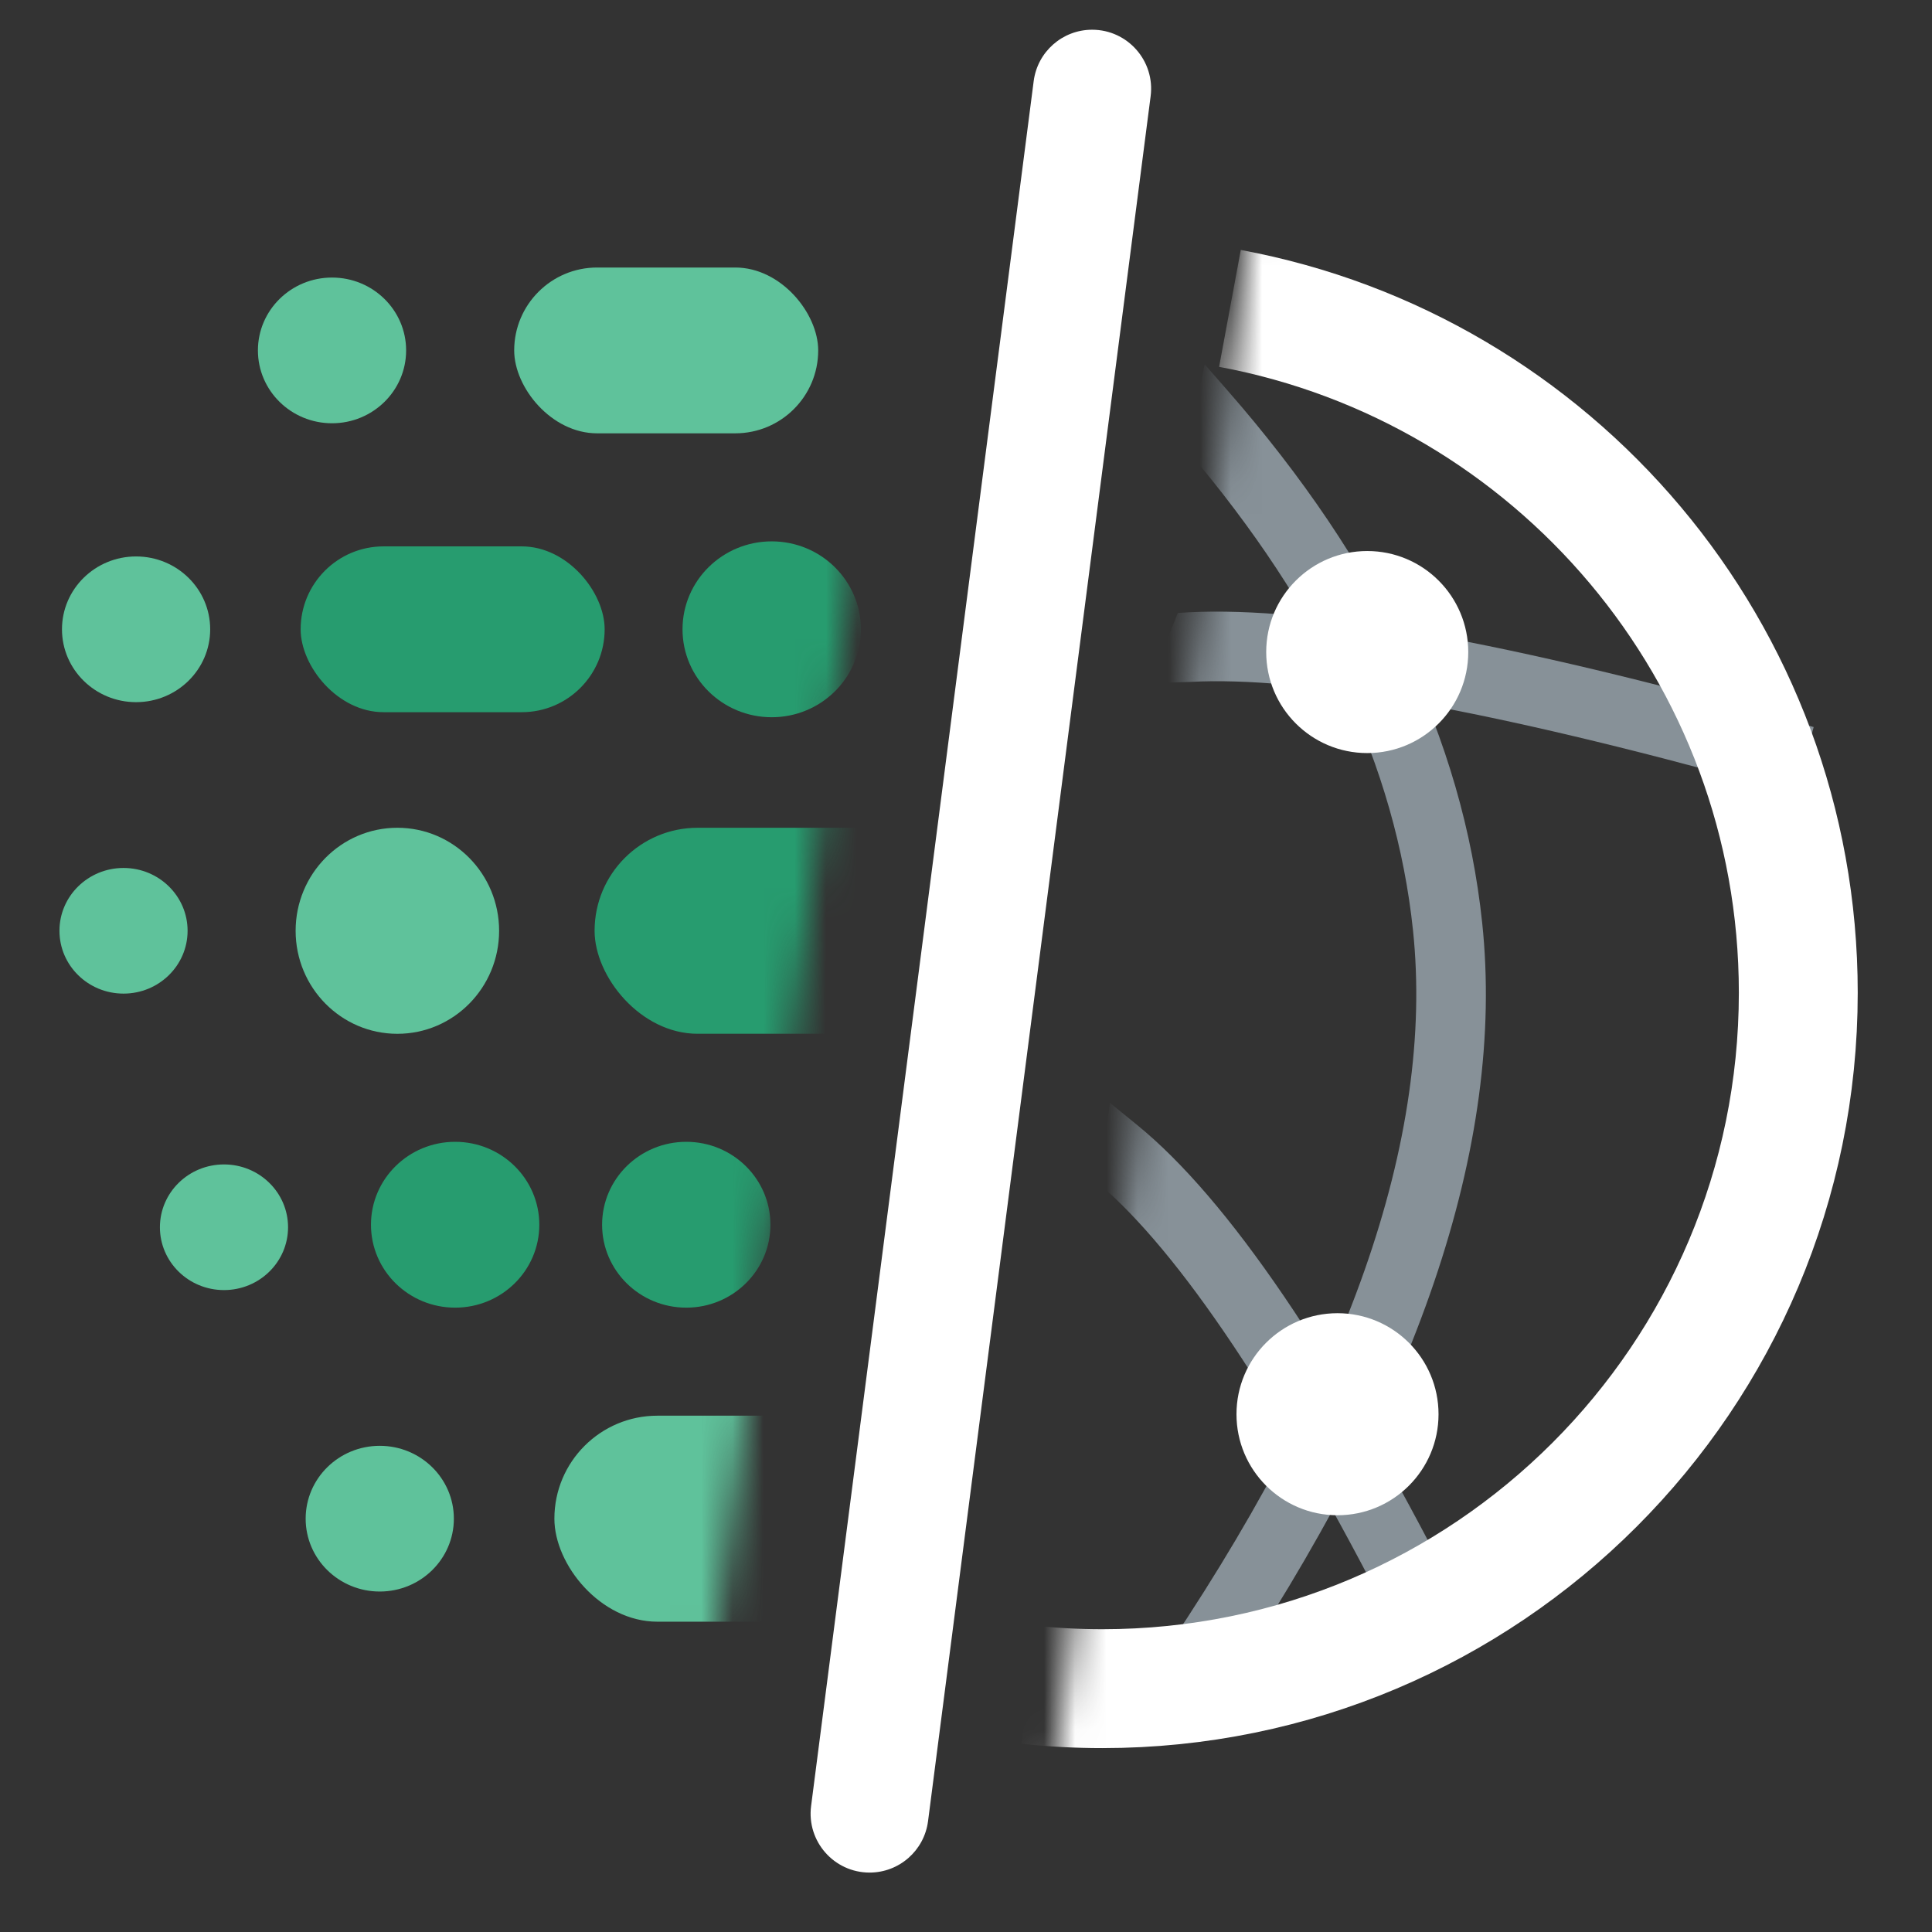 <svg width="62" height="62" viewBox="0 0 62 62" fill="none" xmlns="http://www.w3.org/2000/svg">
<rect x="0" y="0" width="62" height="62" fill="#333333" stroke="none"/>
<path fill-rule="evenodd" clip-rule="evenodd" d="M33.172 2.604C33.294 1.66 34.097 0.954 35.048 0.954C36.189 0.954 37.071 1.957 36.925 3.088L29.782 58.443C29.66 59.386 28.857 60.093 27.906 60.093C26.765 60.093 25.883 59.09 26.029 57.958L33.172 2.604Z" fill="white"/>
<mask id="mask0_1543_4664" style="mask-type:alpha" maskUnits="userSpaceOnUse" x="0" y="0" width="30" height="62">
<path fill-rule="evenodd" clip-rule="evenodd" d="M0.048 0L29.65 0L21.939 61.046H0L0.048 0Z" fill="white"/>
</mask>
<g mask="url(#mask0_1543_4664)">
<rect x="17.791" y="45.431" width="12.174" height="6.611" rx="3.306" fill="#5FC29B"/>
<ellipse cx="12.187" cy="48.736" rx="2.378" ry="2.338" fill="#5FC29B"/>
<ellipse cx="14.606" cy="39.303" rx="2.701" ry="2.661" fill="#279C6F"/>
<ellipse cx="22.023" cy="39.303" rx="2.701" ry="2.661" fill="#279C6F"/>
<ellipse cx="7.188" cy="39.384" rx="2.056" ry="2.016" fill="#5FC29B"/>
<ellipse cx="12.752" cy="29.87" rx="3.265" ry="3.306" fill="#5FC29B"/>
<ellipse cx="3.964" cy="29.87" rx="2.056" ry="2.016" fill="#5FC29B"/>
<rect x="19.081" y="26.564" width="12.174" height="6.611" rx="3.306" fill="#279C6F"/>
<rect x="9.648" y="17.534" width="9.756" height="5.321" rx="2.661" fill="#279C6F"/>
<ellipse cx="4.367" cy="20.195" rx="2.378" ry="2.338" fill="#5FC29B"/>
<ellipse cx="24.765" cy="20.195" rx="2.862" ry="2.822" fill="#279C6F"/>
<ellipse cx="10.655" cy="11.245" rx="2.378" ry="2.338" fill="#5FC29B"/>
<rect x="16.501" y="8.585" width="9.756" height="5.321" rx="2.661" fill="#5FC29B"/>
</g>
<mask id="mask1_1543_4664" style="mask-type:alpha" maskUnits="userSpaceOnUse" x="33" y="1" width="30" height="62">
<path fill-rule="evenodd" clip-rule="evenodd" d="M62.674 62.938H33.072L40.784 1.892H62.722L62.674 62.938Z" fill="white"/>
</mask>
<g mask="url(#mask1_1543_4664)">
<path d="M35.621 35.393L36.487 36.098C39.407 38.474 42.775 43.438 46.652 51.03C47.245 52.191 45.337 53.368 44.673 52.068C41.008 44.889 37.848 40.179 35.25 37.974L35.621 35.393Z" fill="#879198"/>
<path d="M37.798 19.671C41.553 19.392 47.777 20.464 56.551 22.874L58.203 23.332L57.605 25.484L56.529 25.185C47.874 22.78 41.735 21.685 38.192 21.884L36.887 21.923L37.798 19.671Z" fill="#879198"/>
<path d="M38.658 11.69C38.658 11.69 38.921 11.991 39.052 12.141C39.166 12.271 39.393 12.531 39.393 12.531C44.212 18.039 46.946 23.737 47.565 29.614C48.316 36.753 45.493 44.998 39.158 54.363L38.169 55.804L36.329 54.539L36.962 53.619C43.273 44.437 46.045 36.508 45.344 29.848C44.793 24.614 42.387 19.483 38.096 14.446L38.658 11.69Z" fill="#879198"/>
<path d="M32.99 54.065C33.774 54.148 34.569 54.191 35.375 54.191C47.71 54.191 57.709 44.192 57.709 31.857C57.709 20.921 49.849 11.821 39.47 9.897" stroke="white" stroke-width="3.815"/>
<circle cx="43.876" cy="20.925" r="3.242" fill="white"/>
<circle cx="42.922" cy="45.384" r="3.242" fill="white"/>
</g>
</svg>
